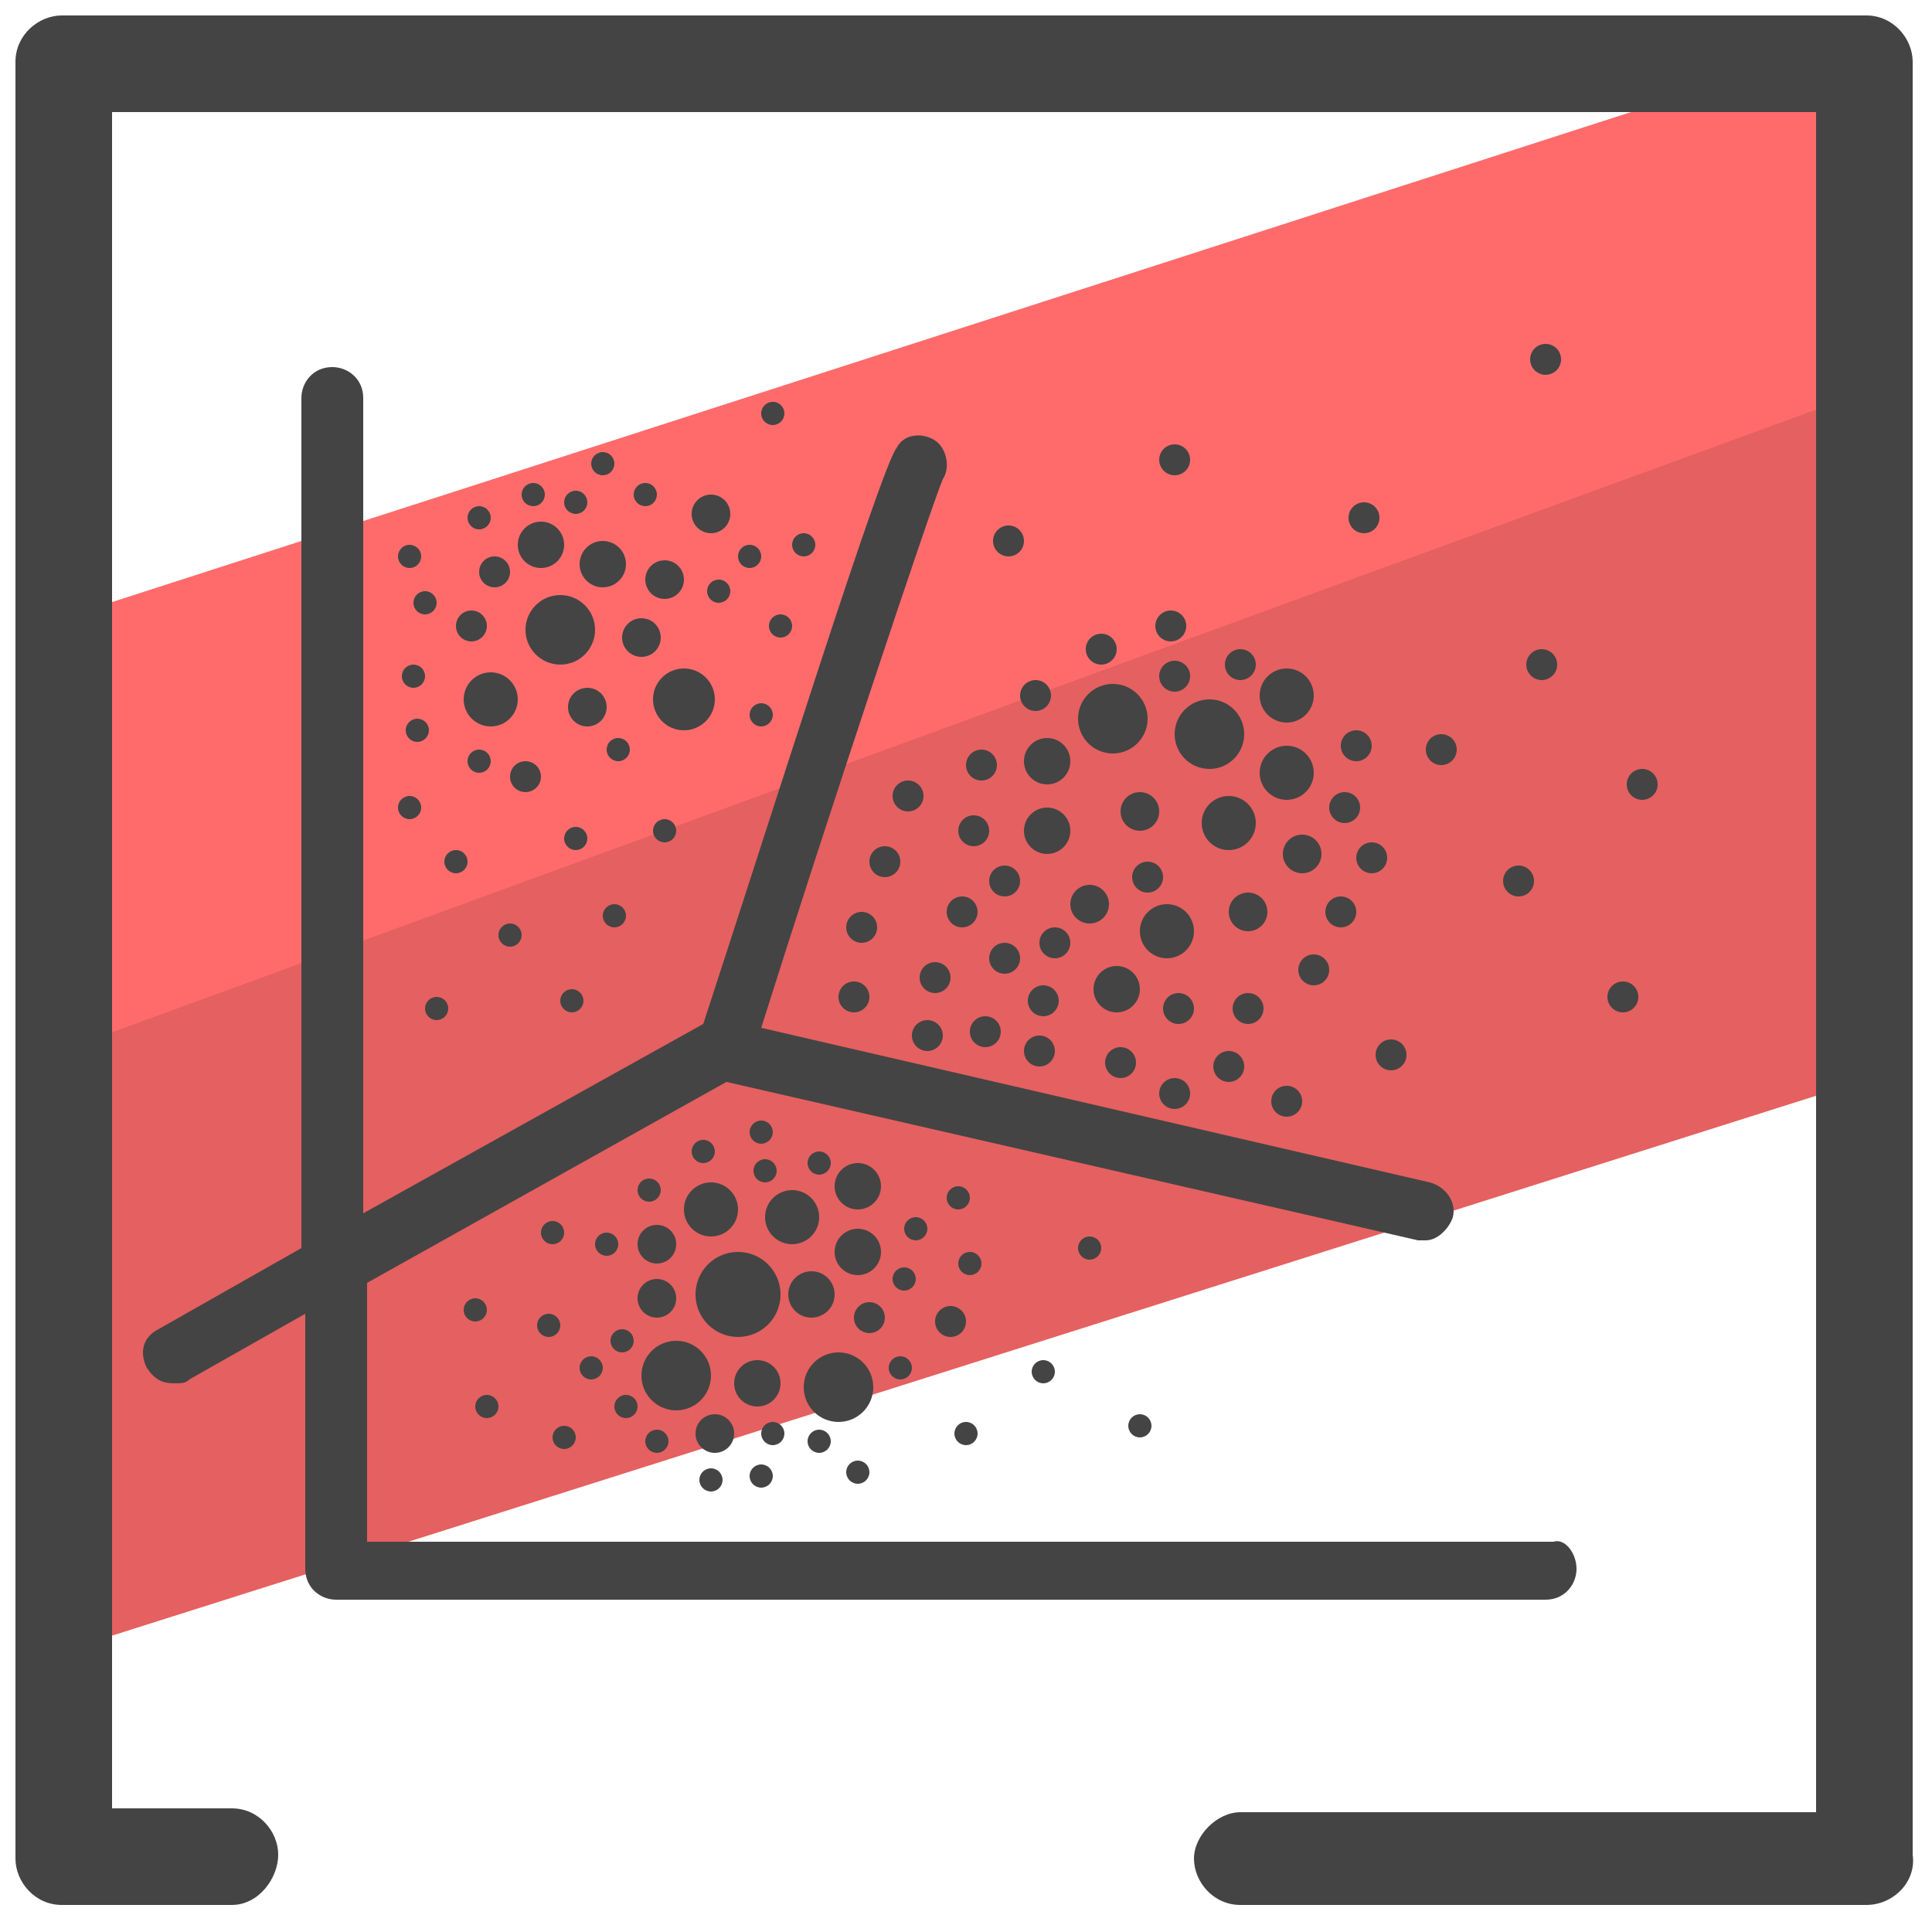 <svg xmlns="http://www.w3.org/2000/svg" id="Layer_1" x="0" y="0" version="1.1" viewBox="0 0 50 50" xml:space="preserve"><style>.st2{fill:#444}</style><path fill="#e56060" d="M47.5 22v6.2L1.1 42.9.7 30.3v-3.9L47.6 9.3z"/><path fill="#ff6b6b" d="M48.1 6.7v3.5L1.3 27.3l.3-7.3v-4L48.1 1z"/><path d="M48.3 49.3H32.1c-.7 0-1.2-.6-1.2-1.2s.6-1.2 1.2-1.2H47v-44H2.9v43.9H6c.7 0 1.2.6 1.2 1.2s-.5 1.3-1.2 1.3H1.6c-.7 0-1.2-.6-1.2-1.2V1.6C.4.9 1 .4 1.6.4h46.7c.7 0 1.2.6 1.2 1.2V48c.1.7-.5 1.3-1.2 1.3z" class="st2"/><path d="M40.8 40.6c0 .4-.3.8-.8.8H8.7c-.4 0-.8-.3-.8-.8V34l-3 1.7c-.1.1-.2.1-.4.1-.3 0-.5-.1-.7-.4-.2-.4-.1-.8.3-1l3.7-2.1v-22c0-.4.3-.8.8-.8.4 0 .8.3.8.8v21.1l8.8-4.9c1.8-5.5 4.6-14.4 5-14.9.2-.4.7-.4 1-.2.3.2.4.7.2 1-.3.7-3 8.8-4.7 14.2l17.3 4c.4.1.7.5.6.9-.1.3-.4.6-.7.6h-.2L18.8 28l-9.3 5.2v6.7h30.7c.3-.1.6.3.6.7z" class="st2"/><circle cx="18.4" cy="31.3" r=".7" class="st2"/><circle cx="20.5" cy="31.5" r=".7" class="st2"/><circle cx="21" cy="33.5" r=".6" class="st2"/><circle cx="22.5" cy="34.1" r=".4" class="st2"/><circle cx="24.6" cy="34.2" r=".4" class="st2"/><circle cx="23.3" cy="35.4" r=".3" class="st2"/><circle cx="25" cy="37.1" r=".3" class="st2"/><circle cx="25.1" cy="32.7" r=".3" class="st2"/><circle cx="28.2" cy="32.3" r=".3" class="st2"/><circle cx="27" cy="35.5" r=".3" class="st2"/><circle cx="21.2" cy="37.3" r=".3" class="st2"/><circle cx="22.2" cy="38.1" r=".3" class="st2"/><circle cx="29.5" cy="36.9" r=".3" class="st2"/><circle cx="20" cy="37.1" r=".3" class="st2"/><circle cx="18.4" cy="38.3" r=".3" class="st2"/><circle cx="19.7" cy="38.2" r=".3" class="st2"/><circle cx="14.3" cy="31.9" r=".3" class="st2"/><circle cx="12.3" cy="33.9" r=".3" class="st2"/><circle cx="15.9" cy="23.7" r=".3" class="st2"/><circle cx="15.7" cy="32.2" r=".3" class="st2"/><circle cx="16.1" cy="34.7" r=".3" class="st2"/><circle cx="17" cy="37.3" r=".3" class="st2"/><circle cx="16.8" cy="30.8" r=".3" class="st2"/><circle cx="13.2" cy="24.2" r=".3" class="st2"/><circle cx="15.3" cy="35.4" r=".3" class="st2"/><circle cx="14.2" cy="34.3" r=".3" class="st2"/><circle cx="14.6" cy="37.2" r=".3" class="st2"/><circle cx="12.6" cy="36.4" r=".3" class="st2"/><circle cx="19.8" cy="30.3" r=".3" class="st2"/><circle cx="18.2" cy="29.8" r=".3" class="st2"/><circle cx="21.2" cy="30.1" r=".3" class="st2"/><circle cx="19.7" cy="29.3" r=".3" class="st2"/><circle cx="23.7" cy="31.8" r=".3" class="st2"/><circle cx="24.8" cy="31" r=".3" class="st2"/><circle cx="23.4" cy="33.1" r=".3" class="st2"/><circle cx="16.2" cy="36.4" r=".3" class="st2"/><circle cx="19.6" cy="35.8" r=".6" class="st2"/><circle cx="21.7" cy="35.9" r=".9" class="st2"/><circle cx="17" cy="33.6" r=".5" class="st2"/><circle cx="18.5" cy="37.1" r=".5" class="st2"/><circle cx="17" cy="32.2" r=".5" class="st2"/><circle cx="22.2" cy="32.4" r=".6" class="st2"/><circle cx="22.2" cy="30.7" r=".6" class="st2"/><circle cx="17.5" cy="35.6" r=".9" class="st2"/><circle cx="19.1" cy="33.5" r="1.1" class="st2"/><circle cx="28.8" cy="18.6" r=".9" class="st2"/><circle cx="31.3" cy="19" r=".9" class="st2"/><circle cx="31.8" cy="21.3" r=".7" class="st2"/><circle cx="33.7" cy="22.1" r=".5" class="st2"/><circle cx="32.3" cy="23.6" r=".5" class="st2"/><circle cx="34.7" cy="23.6" r=".4" class="st2"/><circle cx="34" cy="25.1" r=".4" class="st2"/><circle cx="36" cy="27.3" r=".4" class="st2"/><circle cx="37.3" cy="19.4" r=".4" class="st2"/><circle cx="42" cy="25.8" r=".4" class="st2"/><circle cx="26.1" cy="14" r=".4" class="st2"/><circle cx="39.9" cy="17.2" r=".4" class="st2"/><circle cx="39.3" cy="22.8" r=".4" class="st2"/><circle cx="30.4" cy="11.9" r=".4" class="st2"/><circle cx="42.5" cy="20.3" r=".4" class="st2"/><circle cx="35.3" cy="13.4" r=".4" class="st2"/><circle cx="40" cy="9.3" r=".4" class="st2"/><circle cx="35.5" cy="22.2" r=".4" class="st2"/><circle cx="32.3" cy="26.1" r=".4" class="st2"/><circle cx="29.7" cy="22.7" r=".4" class="st2"/><circle cx="33.3" cy="28.5" r=".4" class="st2"/><circle cx="31.8" cy="27.6" r=".4" class="st2"/><circle cx="30.5" cy="26.1" r=".4" class="st2"/><circle cx="29" cy="27.5" r=".4" class="st2"/><circle cx="30.4" cy="28.3" r=".4" class="st2"/><circle cx="25.2" cy="21.5" r=".4" class="st2"/><circle cx="23.5" cy="20.6" r=".4" class="st2"/><circle cx="25.4" cy="19.8" r=".4" class="st2"/><circle cx="26" cy="22.8" r=".4" class="st2"/><circle cx="27" cy="25.9" r=".4" class="st2"/><circle cx="27.3" cy="24.4" r=".4" class="st2"/><circle cx="26.8" cy="18" r=".4" class="st2"/><circle cx="24.9" cy="23.6" r=".4" class="st2"/><circle cx="24" cy="26.8" r=".4" class="st2"/><circle cx="22.1" cy="25.8" r=".4" class="st2"/><circle cx="22.9" cy="22.3" r=".4" class="st2"/><circle cx="24.2" cy="25.3" r=".4" class="st2"/><circle cx="22.3" cy="24" r=".4" class="st2"/><circle cx="30.4" cy="17.5" r=".4" class="st2"/><circle cx="28.5" cy="16.8" r=".4" class="st2"/><circle cx="32.1" cy="17.2" r=".4" class="st2"/><circle cx="30.3" cy="16.2" r=".4" class="st2"/><circle cx="35.1" cy="19.3" r=".4" class="st2"/><circle cx="34.8" cy="20.9" r=".4" class="st2"/><circle cx="26" cy="24.8" r=".4" class="st2"/><circle cx="26.9" cy="27.2" r=".4" class="st2"/><circle cx="25.5" cy="26.7" r=".4" class="st2"/><circle cx="30.2" cy="24.1" r=".7" class="st2"/><circle cx="27.1" cy="21.5" r=".6" class="st2"/><circle cx="28.9" cy="25.6" r=".6" class="st2"/><circle cx="27.1" cy="19.7" r=".6" class="st2"/><circle cx="33.3" cy="20" r=".7" class="st2"/><circle cx="33.3" cy="18" r=".7" class="st2"/><circle cx="28.2" cy="23.4" r=".5" class="st2"/><circle cx="29.5" cy="21" r=".5" class="st2"/><circle cx="14" cy="14.1" r=".6" class="st2"/><circle cx="15.6" cy="14.6" r=".6" class="st2"/><circle cx="16.6" cy="16.5" r=".5" class="st2"/><circle cx="18.6" cy="15.3" r=".3" class="st2"/><circle cx="19.7" cy="18.5" r=".3" class="st2"/><circle cx="20.2" cy="16.2" r=".3" class="st2"/><circle cx="17.2" cy="21.5" r=".3" class="st2"/><circle cx="16" cy="19.4" r=".3" class="st2"/><circle cx="20" cy="10.7" r=".3" class="st2"/><circle cx="11.8" cy="22.3" r=".3" class="st2"/><circle cx="11.3" cy="26.1" r=".3" class="st2"/><circle cx="14.8" cy="25.9" r=".3" class="st2"/><circle cx="14.9" cy="21.7" r=".3" class="st2"/><circle cx="11" cy="15.6" r=".3" class="st2"/><circle cx="10.6" cy="14.4" r=".3" class="st2"/><circle cx="10.7" cy="17.5" r=".3" class="st2"/><circle cx="10.6" cy="20.9" r=".3" class="st2"/><circle cx="12.4" cy="13.4" r=".3" class="st2"/><circle cx="10.8" cy="18.9" r=".3" class="st2"/><circle cx="14.9" cy="13" r=".3" class="st2"/><circle cx="13.8" cy="12.8" r=".3" class="st2"/><circle cx="16.7" cy="12.8" r=".3" class="st2"/><circle cx="15.6" cy="12" r=".3" class="st2"/><circle cx="20.8" cy="14.1" r=".3" class="st2"/><circle cx="19.4" cy="14.4" r=".3" class="st2"/><circle cx="12.4" cy="19.7" r=".3" class="st2"/><circle cx="15.2" cy="18.3" r=".5" class="st2"/><circle cx="17.7" cy="18.1" r=".8" class="st2"/><circle cx="12.2" cy="16.2" r=".4" class="st2"/><circle cx="13.6" cy="20.1" r=".4" class="st2"/><circle cx="12.8" cy="14.8" r=".4" class="st2"/><circle cx="17.2" cy="15" r=".5" class="st2"/><circle cx="18.4" cy="13.3" r=".5" class="st2"/><circle cx="12.7" cy="18.1" r=".7" class="st2"/><circle cx="14.5" cy="16.3" r=".9" class="st2"/></svg>